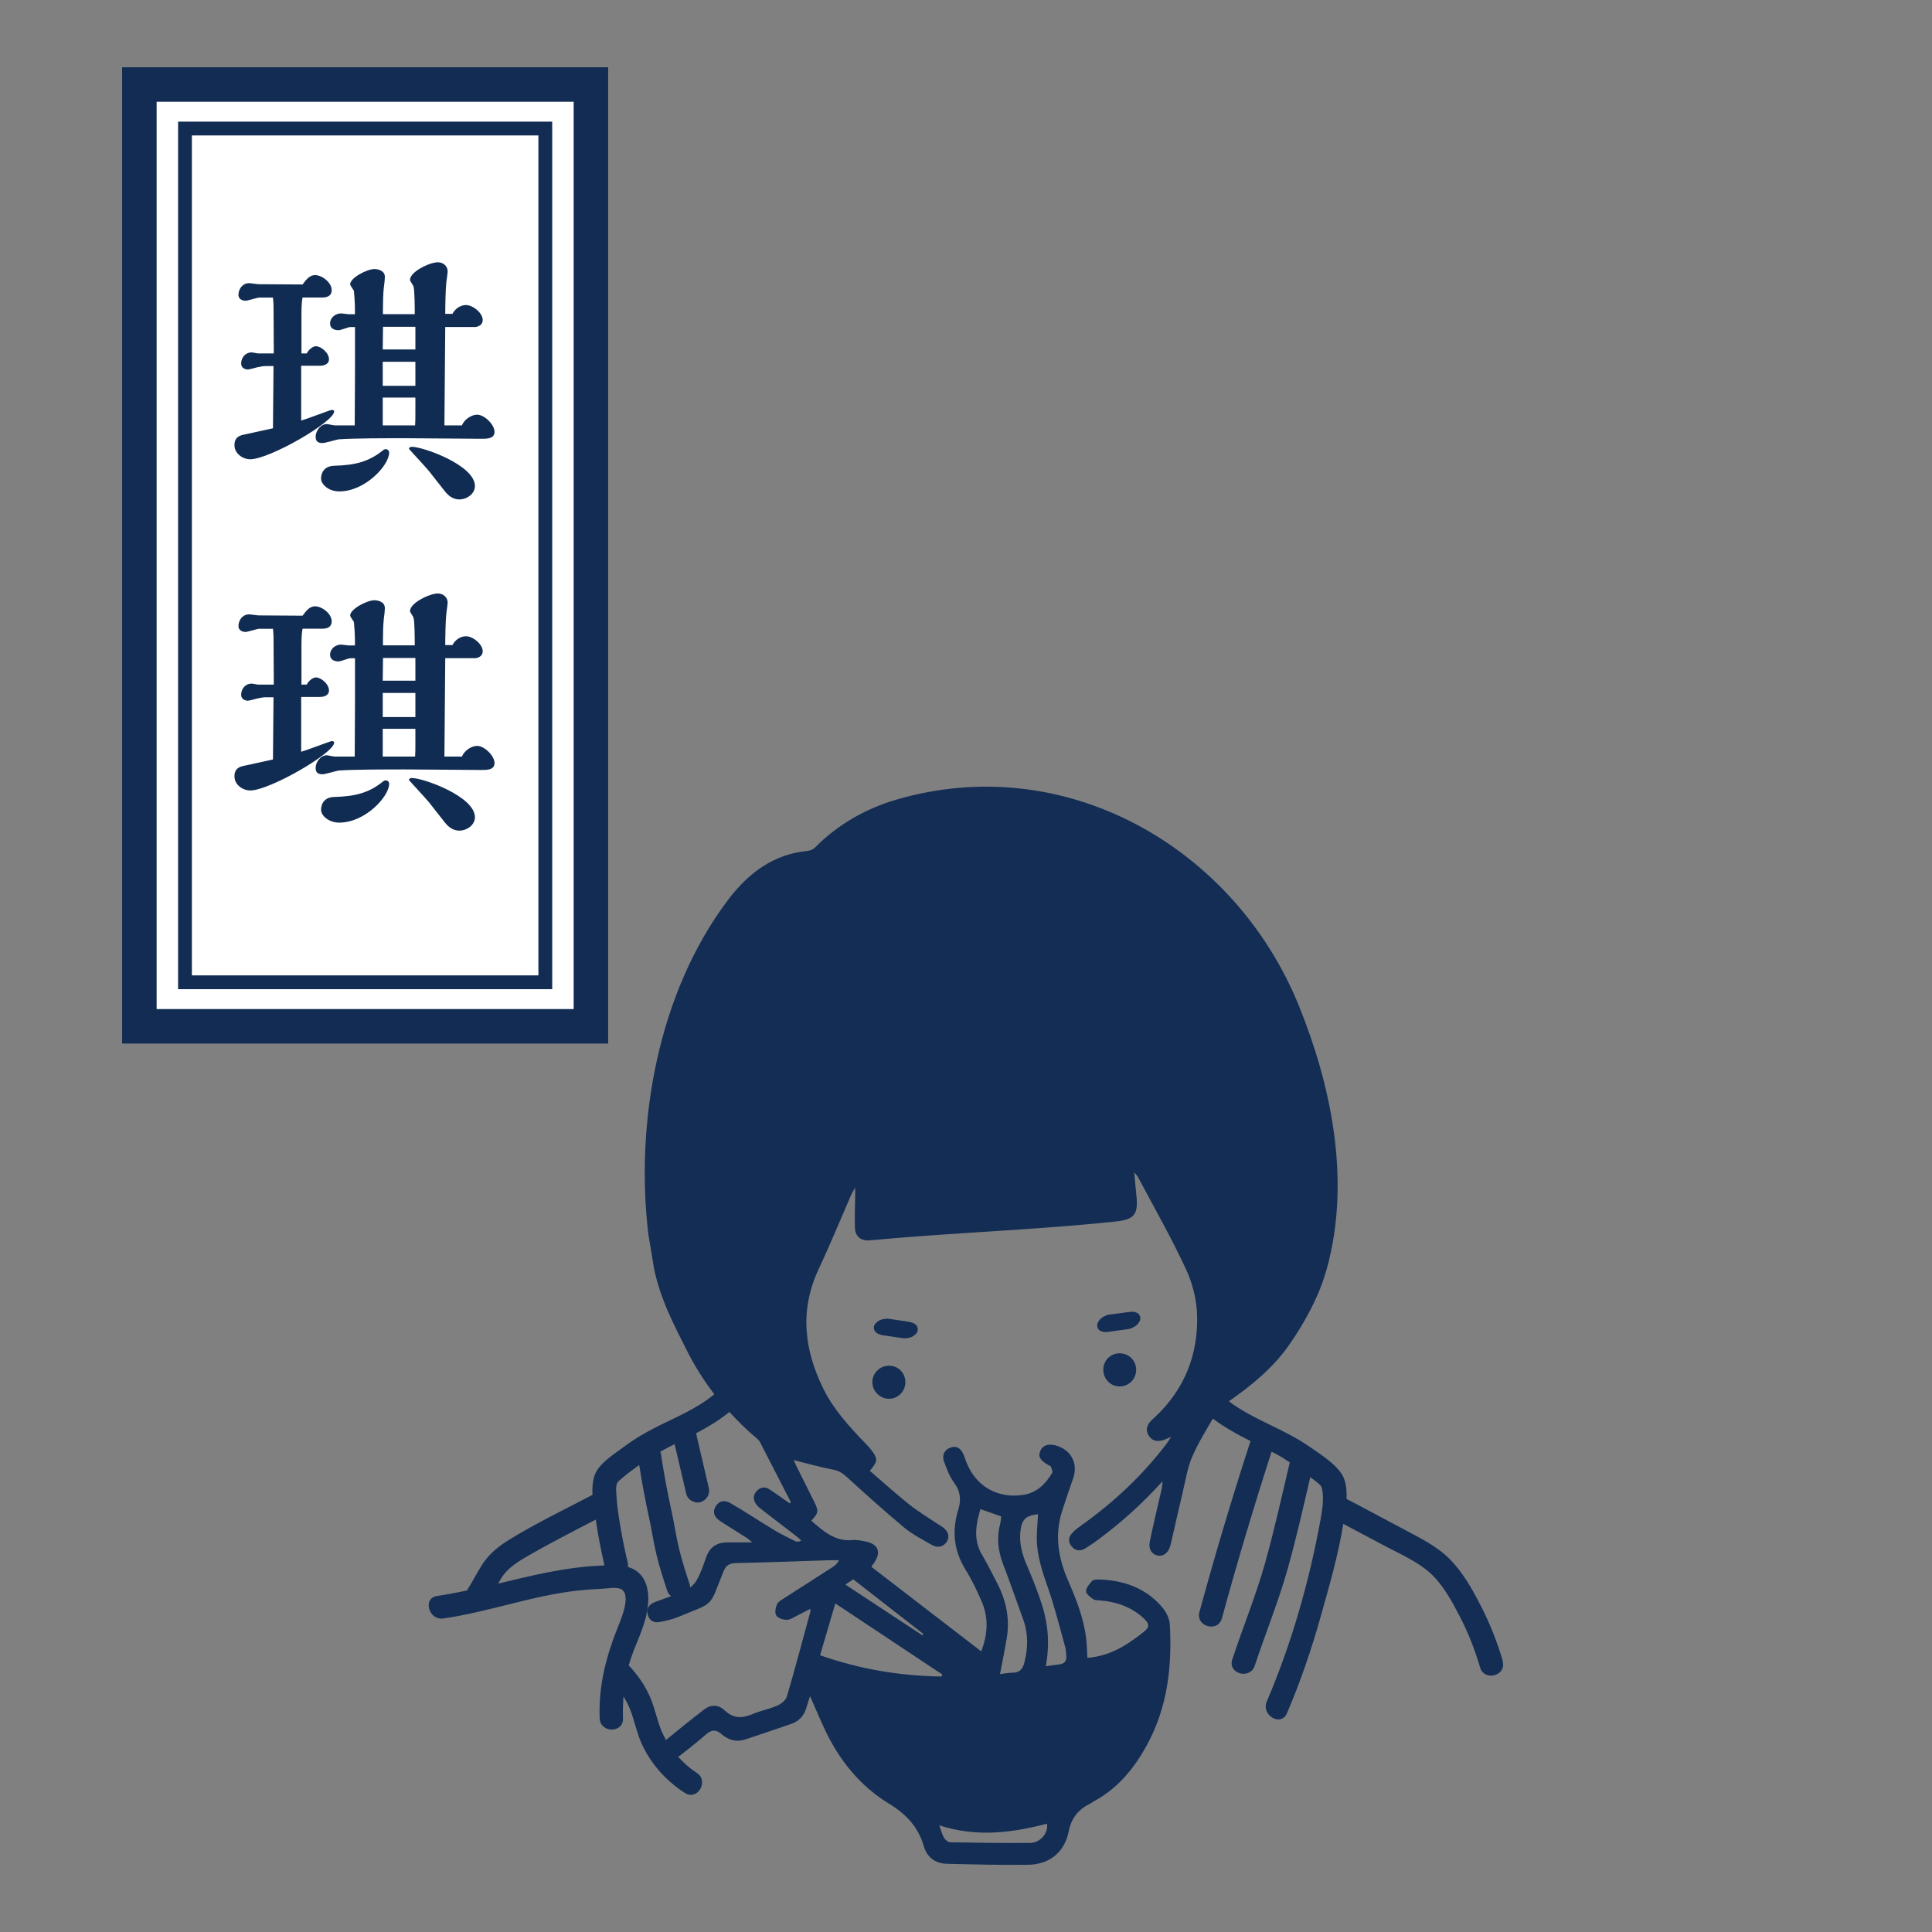 <?xml version="1.0" encoding="UTF-8"?><svg id="_圖層_2" xmlns="http://www.w3.org/2000/svg" viewBox="0 0 280 280"><rect x="0" y="0" width="280" height="280" fill="#808080" stroke="none"/><defs><style>.cls-1{fill:none;}.cls-2{fill:#fff;}.cls-3{fill:#122c53;}.cls-4{fill:#112c52;}.cls-5{fill:#132d55;}</style></defs><g id="_圖層_1-2"><g><rect class="cls-1" width="280" height="280"/><g><g><g><g><rect class="cls-2" x="20.2" y="12.25" width="65.44" height="136.48"/><path class="cls-3" d="M83.14,14.75V146.24H22.7V14.75h60.44m5-5H17.7V151.24H88.14V9.75h0Z"/></g><g><path class="cls-4" d="M43.66,60.95c.7-.19,4.26-1.55,4.42-1.55,.12,0,.35,.04,.35,.23,0,1.51-9.37,6.93-12.16,6.93-1.08,0-2.29-.81-2.29-2.05s.89-1.43,1.51-1.55c.58-.12,3.41-.74,4.07-.89,0-1.28,.08-7.59,.08-9.02h-.93c-.62,0-.7,.04-1.47,.19-.19,.04-1.08,.31-1.32,.31-.35,0-.97-.19-.97-.85,0-.93,.66-1.63,1.51-1.63,.16,0,.81,.15,.97,.15h2.25c0-2.28-.04-5.07-.04-6.89,0-.27-.04-.93-.08-1.2h-1.98c-.31,0-1.7,.46-2.01,.46-.23,0-1.01-.12-1.01-.85,0-.85,.58-1.7,1.55-1.7,.23,0,1.16,.15,1.39,.15l6.35,.04c.54-.74,1.04-1.36,1.82-1.36,.97,0,2.4,1.05,2.4,2.17,0,1.04-.97,1.08-1.43,1.08h-2.79c-.08,.35-.16,1.12-.16,2.29v5.81h.77c.23-.5,.85-1.04,1.32-1.04,.77,0,1.9,.97,1.9,1.9,0,.54-.46,.93-1.36,.93h-2.67v7.94Zm20.76,.7h2.52c.35-.85,1.36-1.55,2.21-1.55,1.05,0,2.52,1.43,2.52,2.48s-1.16,1.01-1.98,1.01c-1.59,0-9.33-.08-11.08-.08-2.63,0-7.2,0-9.53,.16-.31,.04-1.94,.54-2.32,.54-.77,0-1.01-.31-1.01-.93,0-.89,.77-1.82,1.59-1.82,.19,0,1.01,.19,1.2,.19h2.87c0-1.12,.04-6.54,.04-7.78v-6.47h-.7c-.23,0-1.39,.46-1.67,.46-.66,0-1.24-.27-1.24-.97,0-.89,.81-1.47,1.59-1.47,.16,0,.93,.12,1.08,.12h.93v-.89c0-.7-.12-2.36-.15-2.52-.08-.16-.54-.74-.54-.93,0-.93,2.44-2.21,3.52-2.21,.23,0,1.51,.08,1.51,1.16,0,.31-.08,1.04-.16,1.59-.08,.78-.12,1.98-.12,2.94v.85h4.61c0-.62,0-3.56-.19-4.03-.04-.16-.5-.78-.5-.93,0-1.2,2.87-2.56,4.03-2.56,.81,0,1.43,.58,1.43,1.32,0,.23-.16,1.32-.19,1.55-.12,1.12-.16,3.37-.16,4.61h1.05c.35-.74,1.16-1.28,1.94-1.28,1.04,0,2.44,1.16,2.44,2.17,0,.66-.54,.93-1.01,1.01h-4.42l-.12,14.25Zm-8.52,3.45c.27,0,.5,.19,.5,.5,0,1.82-3.45,5.62-7.24,5.62-1.51,0-2.63-1.01-2.63-1.86,0-.39,.12-1.82,1.94-1.86,2.98-.08,5-.58,7.05-2.25,.12-.12,.31-.16,.39-.16Zm4.3-14.45v-3.29h-4.69c0,.46-.04,2.79-.04,3.29h4.73Zm0,5.27v-3.49h-4.73v3.49h4.73Zm-4.73,5.73h4.69c.04-.77,.04-.85,.04-1.98v-2.05h-4.73v4.03Zm4.18,3.1c1.7,0,9.18,2.67,9.18,5.69,0,1.12-1.16,1.94-2.25,1.94-.81,0-1.47-.39-2.09-1.16-.66-.81-1.63-2.09-2.28-2.9-.66-.81-2.94-3.21-2.94-3.29,0-.16,.19-.27,.39-.27Z"/><path class="cls-4" d="M43.66,108.95c.7-.19,4.26-1.55,4.42-1.55,.12,0,.35,.04,.35,.23,0,1.51-9.37,6.93-12.16,6.93-1.08,0-2.29-.81-2.29-2.05s.89-1.43,1.51-1.55c.58-.12,3.41-.74,4.07-.89,0-1.28,.08-7.59,.08-9.02h-.93c-.62,0-.7,.04-1.47,.19-.19,.04-1.08,.31-1.32,.31-.35,0-.97-.19-.97-.85,0-.93,.66-1.63,1.51-1.63,.16,0,.81,.15,.97,.15h2.25c0-2.28-.04-5.07-.04-6.89,0-.27-.04-.93-.08-1.2h-1.98c-.31,0-1.7,.46-2.01,.46-.23,0-1.01-.12-1.01-.85,0-.85,.58-1.7,1.55-1.7,.23,0,1.16,.15,1.39,.15l6.35,.04c.54-.74,1.04-1.36,1.82-1.36,.97,0,2.4,1.05,2.4,2.17,0,1.04-.97,1.08-1.43,1.08h-2.79c-.08,.35-.16,1.12-.16,2.29v5.81h.77c.23-.5,.85-1.04,1.32-1.04,.77,0,1.9,.97,1.9,1.9,0,.54-.46,.93-1.36,.93h-2.67v7.94Zm20.76,.7h2.52c.35-.85,1.36-1.55,2.21-1.55,1.05,0,2.52,1.43,2.52,2.48s-1.16,1.01-1.98,1.01c-1.59,0-9.33-.08-11.08-.08-2.63,0-7.2,0-9.53,.16-.31,.04-1.94,.54-2.32,.54-.77,0-1.01-.31-1.01-.93,0-.89,.77-1.82,1.59-1.82,.19,0,1.01,.19,1.2,.19h2.87c0-1.12,.04-6.54,.04-7.78v-6.47h-.7c-.23,0-1.39,.46-1.67,.46-.66,0-1.24-.27-1.24-.97,0-.89,.81-1.47,1.59-1.47,.16,0,.93,.12,1.08,.12h.93v-.89c0-.7-.12-2.36-.15-2.52-.08-.16-.54-.74-.54-.93,0-.93,2.44-2.21,3.52-2.21,.23,0,1.51,.08,1.51,1.16,0,.31-.08,1.04-.16,1.59-.08,.78-.12,1.98-.12,2.94v.85h4.61c0-.62,0-3.56-.19-4.03-.04-.16-.5-.78-.5-.93,0-1.2,2.87-2.56,4.03-2.56,.81,0,1.43,.58,1.43,1.32,0,.23-.16,1.32-.19,1.55-.12,1.12-.16,3.37-.16,4.61h1.05c.35-.74,1.16-1.28,1.94-1.28,1.04,0,2.44,1.16,2.44,2.17,0,.66-.54,.93-1.01,1.01h-4.42l-.12,14.25Zm-8.52,3.45c.27,0,.5,.19,.5,.5,0,1.82-3.45,5.62-7.24,5.62-1.51,0-2.63-1.01-2.63-1.86,0-.39,.12-1.82,1.94-1.86,2.98-.08,5-.58,7.05-2.25,.12-.12,.31-.16,.39-.16Zm4.3-14.45v-3.29h-4.69c0,.46-.04,2.79-.04,3.29h4.73Zm0,5.27v-3.49h-4.73v3.49h4.73Zm-4.73,5.73h4.69c.04-.77,.04-.85,.04-1.98v-2.05h-4.73v4.03Zm4.18,3.1c1.7,0,9.18,2.67,9.18,5.69,0,1.12-1.16,1.94-2.25,1.94-.81,0-1.47-.39-2.09-1.16-.66-.81-1.63-2.09-2.28-2.9-.66-.81-2.94-3.21-2.94-3.29,0-.16,.19-.27,.39-.27Z"/></g><path class="cls-3" d="M78.03,19.63v121.73H27.81V19.63h50.22m2-2H25.81v125.73h54.22V17.63h0Z"/></g><g><path class="cls-5" d="M94.77,183.69s-.01-.05-.02-.07c.01,.07,.02,.08,.02,.07Z"/><path class="cls-5" d="M162.27,196.13c-1.32,0-2.35,1.02-2.37,2.35-.02,1.36,1.04,2.46,2.38,2.45,1.3,0,2.36-1.05,2.38-2.36,.03-1.35-1.04-2.44-2.39-2.44Z"/><path class="cls-5" d="M128.88,197.93c-1.34-.02-2.46,1.06-2.45,2.39,0,1.28,1.07,2.37,2.36,2.4,1.33,.03,2.43-1.06,2.42-2.41,0-1.33-1.01-2.36-2.33-2.38Z"/><path class="cls-5" d="M165.27,191.03c-.03-.34-.2-.64-.52-.78-.38-.18-.77-.16-1.18-.1-.85,.11-1.69,.23-2.54,.34,0,0-.02,0-.02,0-.11,.02-.22,.03-.33,.04-.23,.04-.45,.13-.65,.25-.21,.09-.39,.22-.55,.38-.23,.23-.5,.63-.47,.97,.03,.34,.2,.64,.52,.78,.38,.18,.77,.16,1.18,.1,.96-.13,1.93-.26,2.89-.4,.23-.04,.45-.13,.65-.25,.21-.09,.39-.22,.55-.38,.23-.23,.5-.63,.47-.97Z"/><path class="cls-5" d="M132.27,193.68c.28-.16,.65-.46,.72-.8,.07-.33-.02-.67-.28-.9-.32-.28-.7-.37-1.1-.43-.84-.13-1.69-.25-2.53-.38,0,0-.02,0-.03,0-.11-.02-.22-.03-.33-.05-.24-.02-.47,0-.7,.06-.22,.03-.43,.1-.63,.22-.28,.16-.65,.46-.72,.8-.07,.33,.02,.67,.28,.9,.32,.28,.7,.37,1.11,.43,.96,.14,1.93,.28,2.89,.43,.24,.02,.47,0,.7-.06,.22-.03,.43-.1,.63-.22Z"/><path class="cls-5" d="M217.8,240.73c-.8-2.72-1.85-5.38-3.14-7.91-1.24-2.43-2.68-5.01-4.63-6.94-1.93-1.91-4.46-3.1-6.82-4.37-2.68-1.44-5.37-2.86-8.06-4.28,.06-1.31-.07-2.67-.75-3.68-1.04-1.55-3.12-2.84-4.64-3.9-3.67-2.57-8.09-3.87-11.67-6.56,3.26-2.28,6.33-4.76,8.64-8.04,1.68-2.39,3.02-4.69,4.18-7.3,1.16-2.61,1.72-5.19,1.72-5.19,2.95-12.2,.25-25.38-4.39-36.81-9.35-23-33.91-37.07-58.43-29.83-4.41,1.3-8.47,3.63-11.7,6.92-.27,.27-.74,.45-1.13,.49-4.9,.47-8.55,3.22-11.49,7.12-10.08,13.37-13.47,32.14-11.52,48.48,0,0,.79,4.64,.79,4.75,.88,4.51,2.9,8.31,4.85,12.17,1.12,2.22,2.44,4.28,3.91,6.21-2.54,2.13-5.68,3.37-8.6,4.86-1.54,.79-3.02,1.66-4.41,2.7-1.28,.95-3.02,2.04-3.92,3.37-.67,.99-.79,2.31-.72,3.66-4.03,2.11-8.19,4.11-12.06,6.49-1.56,.96-2.93,2.06-3.92,3.6-.78,1.21-1.42,2.52-2.2,3.73,0,.01-.01,.03-.02,.04-1.43,.3-2.87,.58-4.32,.79-2.15,.31-1.23,3.57,.9,3.26,6.54-.93,12.83-3.3,19.39-4.03,1.18-.13,2.36-.22,3.55-.27,.77-.03,2.18-.32,2.86,.07,1.49,.85-.09,4.44-.54,5.57-1.7,4.28-2.78,8.48-2.6,13.13,.08,2.17,3.47,2.18,3.38,0-.04-1.06,0-2.12,.07-3.16,.36,.58,.69,1.19,.94,1.83,.66,1.64,.96,3.37,1.69,4.99,1.32,2.94,3.56,5.42,6.27,7.16,1.84,1.18,3.54-1.75,1.71-2.92-1-.64-1.9-1.45-2.7-2.34,.06-.04,.12-.05,.18-.09,1.33-1.02,2.64-2.07,3.9-3.16,.77-.67,1.43-.71,2.2-.03,.99,.87,2.16,1.21,3.45,.79,2.22-.74,4.44-1.49,6.65-2.25,1.17-.4,1.89-1.21,2.23-2.39,.14-.49,.3-.98,.51-1.65,.77,1.75,1.44,3.32,2.16,4.86,2.1,4.47,5.11,8.19,9.35,10.77,2.43,1.48,4.19,3.36,4.99,6.14,.45,1.56,1.63,2.48,3.27,2.53,3.92,.1,7.84,.2,11.76,.15,3.11-.03,5.34-1.74,5.96-4.82,.4-2.01,1.43-3.21,3.12-4.05,.18-.09,.34-.22,.51-.32,3.5-1.87,5.88-4.81,7.74-8.22,2.96-5.45,3.63-11.36,3.29-17.43-.05-.86-.54-1.83-1.12-2.5-2.39-2.8-5.59-3.91-9.19-4.01-.32,0-.77,.01-.95,.21-.39,.43-.86,.98-.88,1.49-.02,.37,.59,.84,1.01,1.14,.27,.19,.7,.17,1.07,.2,2.33,.2,4.45,.93,6.21,2.53,.94,.86,.97,1.33-.01,2.09-.92,.72-1.87,1.41-2.88,2.01-1.59,.94-3.31,1.54-5.21,1.69-.06-.98-.06-1.88-.17-2.77-.35-2.99-1.46-5.76-2.65-8.49-1.4-3.23-1.95-6.54-.85-9.98,.51-1.59,1.04-3.18,1.6-4.75,.71-2-.12-3.9-2.1-4.66-1.25-.49-2.25-.25-2.63,.62-.38,.87-.07,1.41,1.24,2.14,.09,.05,.24,.07,.26,.14,.1,.31,.32,.73,.2,.93-.96,1.65-2.27,2.92-4.25,3.21-3.74,.54-6.83-1.28-8.21-4.8-.15-.37-.25-.77-.42-1.13-.37-.77-.91-1.25-1.84-.94-.86,.28-1.3,1.09-.96,2.01,.4,1.06,.79,2.17,1.45,3.06,.94,1.27,1.07,2.47,.62,3.94-.95,3.06-.65,5.99,1.1,8.77,.87,1.38,1.56,2.88,2.23,4.38,1.08,2.4,.98,4.84,0,7.38-5.38-4.14-10.65-8.2-15.93-12.26,.2-.29,.34-.48,.47-.67,.96-1.46,.51-2.6-1.2-2.97-.65-.14-1.34-.29-1.99-.23-2.56,.24-4.24-1.31-5.98-2.8,1.06-1.16,1.1-1.38,.41-2.78-.89-1.8-1.8-3.59-2.69-5.39-.12-.24-.21-.49-.26-.62,1.89,.47,3.75,1.01,5.65,1.37,.81,.15,1.38,.48,1.97,1.02,2.75,2.5,5.51,5,8.36,7.37,1.2,1,2.63,1.72,3.99,2.51,.89,.52,1.72,.3,2.21-.44,.46-.71,.23-1.53-.64-2.15-.3-.21-.63-.38-.93-.59-1.3-.88-2.66-1.69-3.89-2.67-1.95-1.56-3.81-3.24-5.7-4.87,1.19-1.4,1.2-1.73,.17-3.08-.26-.34-.57-.65-.88-.97-2.27-2.37-4.49-4.77-5.98-7.76-2.85-5.73-3.51-11.5-.7-17.48,1.68-3.57,3.17-7.23,4.76-10.85,.1-.23,.24-.43,.51-.91,0,.59,0,.88,0,1.16-.02,1.54-.08,3.08-.04,4.62,.03,1.32,.88,1.99,2.19,1.87,11.86-1.12,23.8-1.48,35.62-2.73,2.69-.29,3.27-1.03,2.99-3.74-.11-1.04-.2-2.09-.32-3.38,.3,.37,.47,.53,.57,.72,2.35,4.44,4.84,8.8,6.95,13.35,.96,2.08,1.56,4.5,1.6,6.79,.11,5.61-1.84,10.55-5.99,14.49-.29,.28-.61,.53-.86,.84-.49,.6-.6,1.28-.17,1.96,.45,.71,1.14,.9,1.93,.7,.38-.1,.73-.28,1.31-.51-.3,.47-.48,.77-.69,1.04-3.44,4.51-7.53,8.35-12.13,11.65-.46,.33-.93,.66-1.34,1.06-.75,.73-.82,1.46-.24,2.13,.61,.72,1.34,.68,2.07,.22,.68-.43,1.34-.89,1.98-1.37,3.24-2.42,6.23-5.11,9.12-8.31-.06,.54-.07,.85-.14,1.16-.21,.95-.44,1.89-.66,2.84-.36,1.6-.74,3.2-1.06,4.8-.2,1.01,.25,1.75,1.1,1.96,.78,.19,1.48-.27,1.82-1.2,.07-.19,.12-.38,.16-.58,.57-2.48,1.12-4.96,1.71-7.43,.41-1.72,.67-3.51,1.37-5.11,.83-1.91,1.92-3.7,2.99-5.51,1.72,1.29,3.57,2.3,5.47,3.26,0,.03-.03,.04-.04,.07-2.66,8.18-5.12,16.41-7.38,24.71-.57,2.1,2.69,3,3.26,.9,2.21-8.11,4.62-16.15,7.2-24.15,.23,.12,.46,.23,.68,.35,.69,.36,1.32,.78,1.96,1.2-1.15,4.86-2.22,9.72-3.57,14.54-1.34,4.76-3.22,9.34-4.77,14.03-.68,2.07,2.58,2.96,3.26,.9,1.55-4.69,3.43-9.27,4.77-14.03,1.24-4.4,2.24-8.85,3.28-13.3,.18,.14,.36,.27,.54,.41,.95,.8,1.11,.72,1.24,1.74,.16,1.27-.06,2.68-.28,3.91-1.61,8.93-4.23,18.12-7.81,26.46-.85,1.98,2.06,3.7,2.92,1.71,1.98-4.61,3.59-9.35,4.94-14.18,1.21-4.33,2.52-8.81,3.23-13.28,2.01,1.06,4.01,2.12,6.01,3.19,2.23,1.19,4.77,2.27,6.65,4,1.81,1.67,3.07,4,4.19,6.16,1.25,2.39,2.22,4.88,2.98,7.46,.61,2.09,3.88,1.2,3.26-.9Zm-131.43-13.79c-4.84,.28-9.51,1.45-14.18,2.57,.15-.26,.29-.52,.45-.77,.78-1.26,1.93-2.11,3.43-2.99,3.35-1.96,6.83-3.73,10.28-5.52,0,.01,0,.03,0,.05,.32,2.21,.75,4.41,1.25,6.59-.43,.02-.84,.05-1.23,.08Zm61.52-5.01c.18-1.71,.75-2.27,2.55-2.48-.06,1.16-.18,2.32-.18,3.48,0,2.62,.88,5.04,1.72,7.49,.94,2.74,1.64,5.57,2.42,8.36,.11,.38,.09,.8,.13,1.2,.07,.73-.24,1.14-.99,1.23-.6,.07-1.19,.17-1.98,.28,.58-3.09,.37-5.98-.51-8.79-.64-2.04-1.45-4.03-2.29-5.99-.66-1.54-1.05-3.1-.88-4.77Zm-5.63,3.3c-1.2-2.12-.84-4.24-.17-6.52,1,.35,1.95,.69,3.01,1.06-.05,.37-.06,.73-.15,1.07-.53,2.02-.3,3.95,.44,5.89,1.02,2.65,1.94,5.33,2.91,8,.74,2.05,.69,4.12,.16,6.22-.24,.91-.67,1.49-1.71,1.47-.52-.01-1.05,.11-1.82,.2,.36-1.89,.71-3.58,.99-5.29,.44-2.74-.1-5.32-1.34-7.77-.74-1.46-1.5-2.91-2.31-4.34Zm9.47,39.07c.25,1.31-.94,2.78-2.42,2.79-3.85,.03-7.7-.02-11.55-.09-.32,0-.75-.32-.92-.61-.3-.49-.43-1.08-.71-1.85,5.37,1.75,10.5,1.1,15.61-.24Zm-15.28-21.33c-5.99-.08-11.82-1.05-17.6-3.08,.73-2.49,1.44-4.91,2.21-7.51,5.22,3.47,10.37,6.88,15.51,10.3-.04,.1-.08,.2-.12,.29Zm-12.79-14.08c3.39,2.64,6.77,5.28,10.16,7.91-.05,.07-.09,.13-.14,.2-3.69-2.43-7.37-4.86-11.16-7.35,.46-.31,.76-.51,1.14-.77Zm-2.91-2.77c.28,0,.56,0,.84,0-.24,.48-.55,.75-.9,.98-2.31,1.49-4.62,2.96-6.93,4.45-.42,.27-.95,.54-1.14,.94-.23,.48-.36,1.24-.12,1.63,.23,.39,.96,.62,1.49,.64,.45,.02,.93-.31,1.38-.53,.67-.33,1.33-.69,2.07-1.07,0,.24,.02,.34,0,.43-1.12,4.1-2.2,8.21-3.4,12.28-.16,.53-.8,1.06-1.35,1.3-1.19,.52-2.5,.76-3.69,1.27-1.48,.63-2.73,.61-3.97-.55-.9-.85-1.98-.89-2.95-.16-1.89,1.44-3.73,2.94-5.56,4.44-.3-.54-.58-1.1-.8-1.68-.59-1.6-.91-3.25-1.63-4.81-.71-1.55-1.7-2.95-2.85-4.2-.04-.04-.09-.05-.13-.09h0c.67-2.48,1.98-4.76,2.55-7.26,.46-2.02,.57-4.69-1.11-6.21-.45-.4-.98-.66-1.55-.83,.02-.19,.03-.38-.02-.6-.51-2.15-.94-4.32-1.27-6.5-.17-1.08-.31-2.16-.37-3.25-.02-.45-.09-.97-.01-1.41,.09-.56,.31-.66,.79-1.08,.82-.7,1.66-1.32,2.52-1.93,.4,2.57,.87,5.09,1.43,7.64,.39,1.79,.65,3.61,1.08,5.39,.42,1.76,.99,3.48,1.55,5.2,.12,.35,.32,.59,.56,.78-.79,.29-1.58,.56-2.36,.86-.77,.3-1.23,.84-1.05,1.71,.19,.9,.84,1.33,1.7,1.18,.95-.16,1.9-.4,2.79-.76,5.3-2.19,4.38-1.25,6.49-6.53,.37-.94,.88-1.24,1.86-1.26,4.69-.1,9.37-.28,14.06-.43Zm-5.07-3.26c.16,.12,.3,.28,.45,.42-.36,.17-.66,.19-.89,.07-1.04-.52-2.1-1.03-3.09-1.63-2.09-1.26-4.12-2.62-6.24-3.85-.99-.58-1.81-.29-2.24,.53-.41,.79-.17,1.49,.78,2.1,1.27,.82,2.55,1.6,3.82,2.41,.2,.13,.36,.3,.75,.63-1.38,0-2.48,0-3.58,0-1.56-.01-2.59,.68-3.11,2.18-.38,1.1-.77,2.23-1.33,3.24-.23,.41-.59,.81-.98,1.13,0-.14,0-.27-.05-.42-.56-1.72-1.13-3.44-1.55-5.2-.43-1.78-.69-3.6-1.08-5.39-.62-2.82-1.14-5.59-1.56-8.45-.01-.09-.07-.15-.1-.23,.68-.39,1.37-.75,2.09-1.11,.07,.29,.13,.57,.2,.86,.17,.71,.33,1.41,.5,2.12,.33,1.41,.66,2.83,.99,4.24,.2,.86,1.24,1.46,2.08,1.18,.9-.29,1.4-1.16,1.18-2.08-.36-1.52-.71-3.05-1.07-4.57-.18-.76-.36-1.52-.53-2.28-.08-.35-.15-.7-.24-1.04,1.7-.89,3.33-1.87,4.83-3.09,1.22,1.33,2.5,2.61,3.92,3.78,.2,.17,.4,.37,.52,.6,1.49,2.88,2.97,5.77,4.45,8.66,.01,.03-.05,.1-.12,.23-.99-.69-1.95-1.4-2.96-2.05-.67-.43-1.35-.35-1.89,.28-.51,.59-.49,1.23-.06,1.85,.17,.24,.4,.46,.63,.64,1.83,1.42,3.66,2.82,5.49,4.23Z"/></g></g><rect class="cls-1" x="217.88" y="9.74" width="44.43" height="260.51"/></g></g></g></svg>